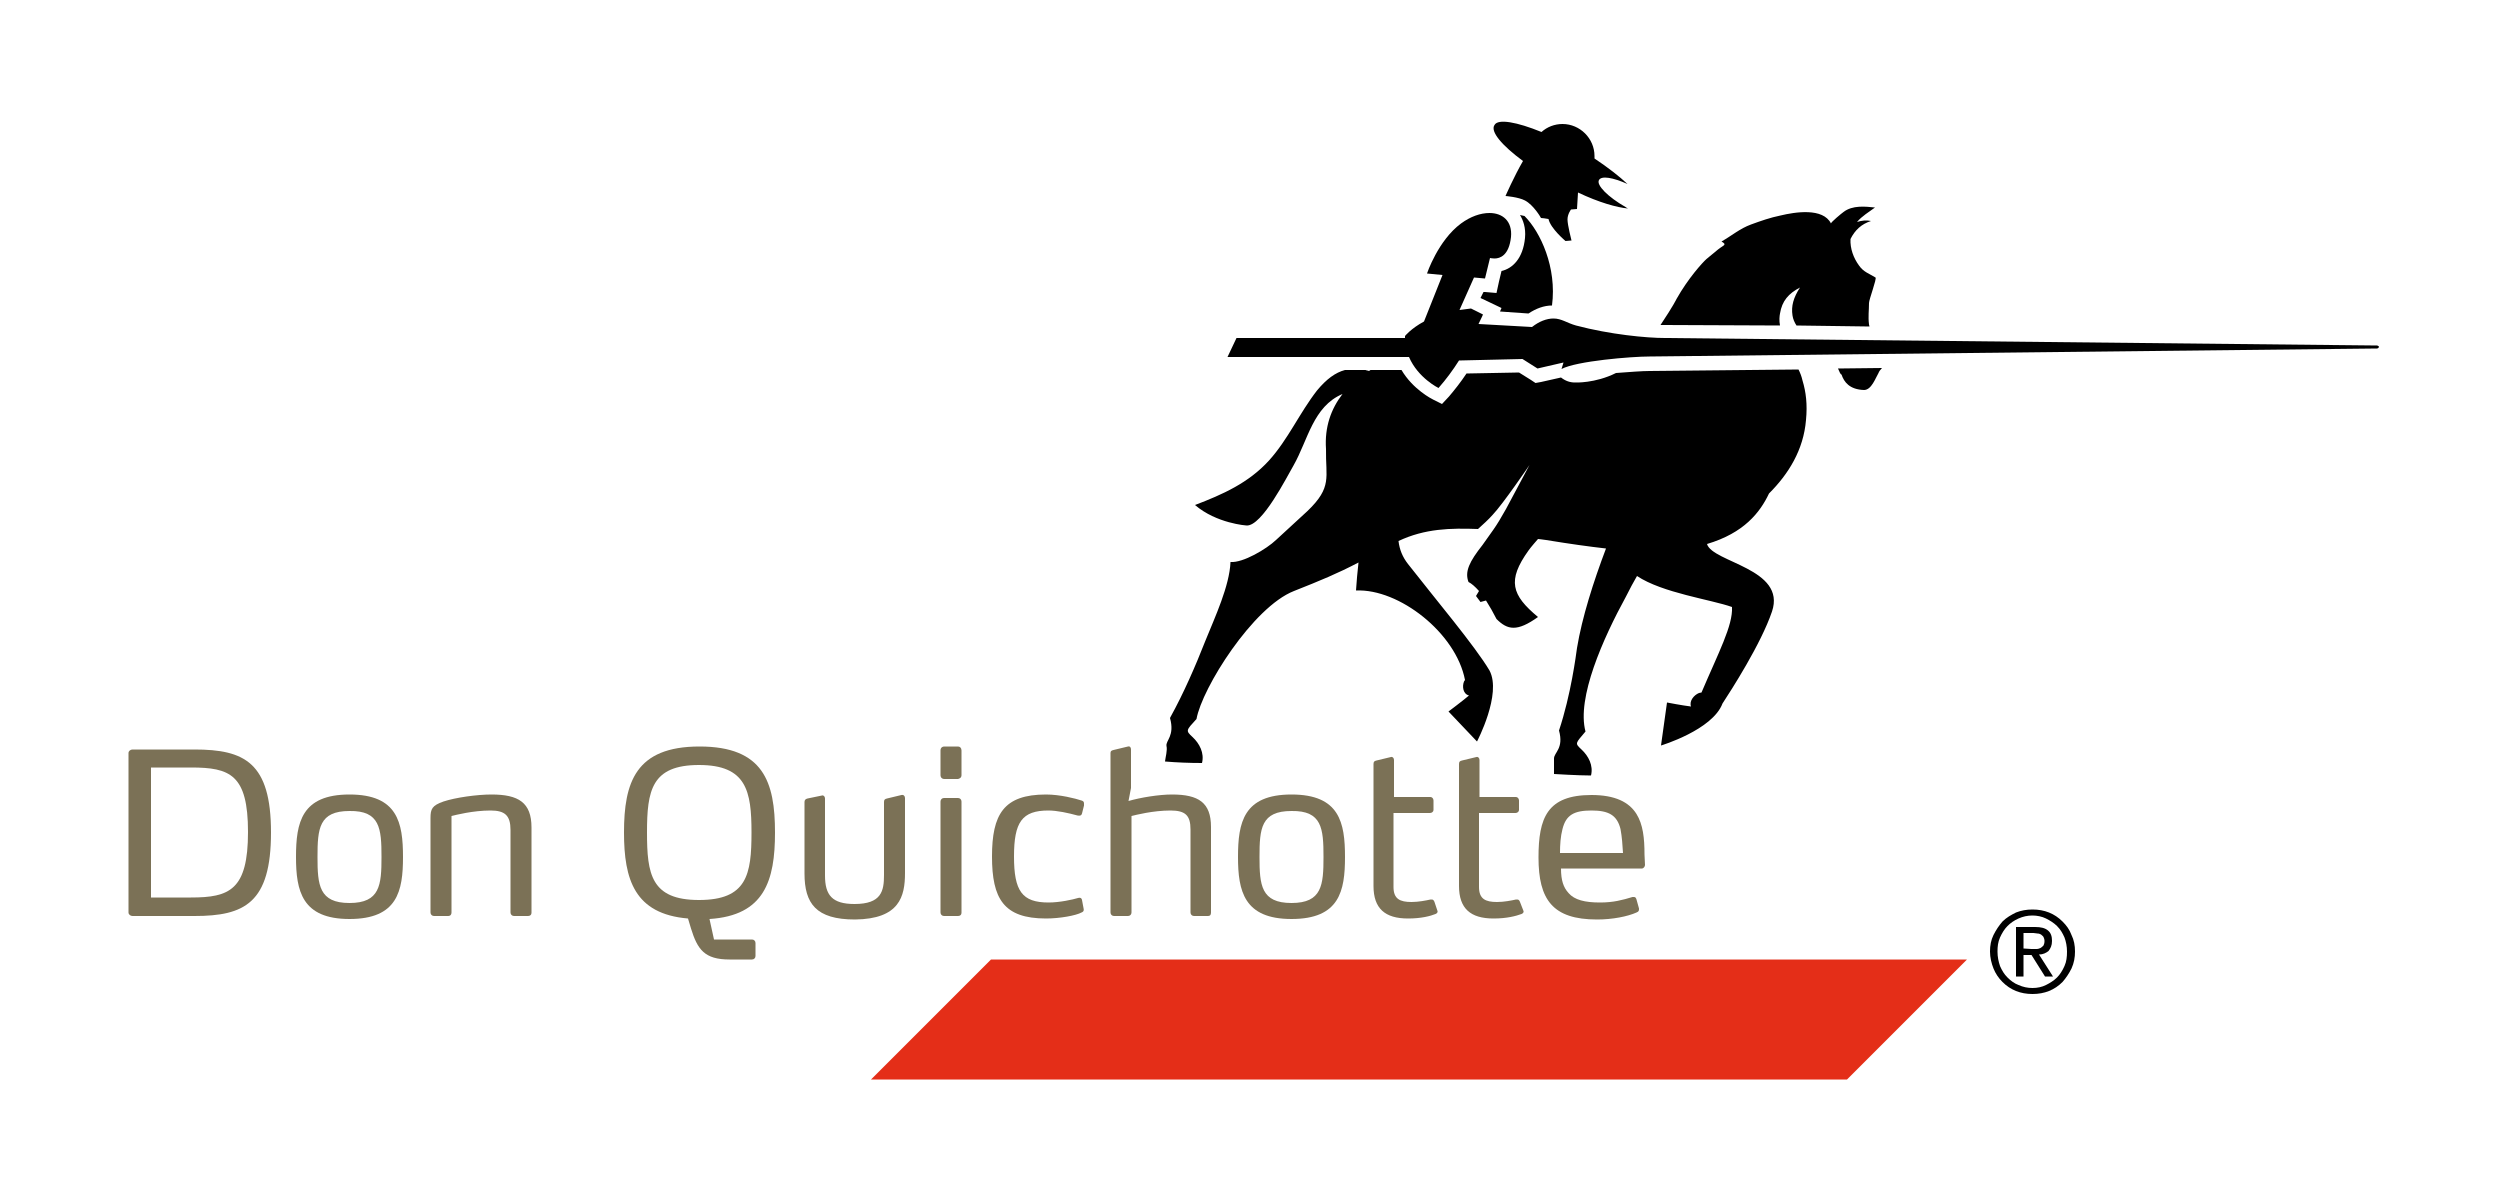 <?xml version="1.0" encoding="utf-8"?>
<!-- Generator: Adobe Illustrator 21.0.2, SVG Export Plug-In . SVG Version: 6.00 Build 0)  -->
<svg version="1.1" id="Calque_1" xmlns="http://www.w3.org/2000/svg" xmlns:xlink="http://www.w3.org/1999/xlink" x="0px" y="0px"
	 viewBox="0 0 500 240" style="enable-background:new 0 0 500 240;" xml:space="preserve">
<style type="text/css">
	.st0{fill:#E42E18;}
	.st1{fill:#7B7156;}
</style>
<path d="M367.6,73.7l8.8-0.1c-0.3,0.3-0.6,0.7-0.7,1c-0.6,1-1.4,3.4-2.9,3.4c-2.9-0.1-4-1.6-4.5-3.1
	C368.1,74.9,367.9,74.4,367.6,73.7"/>
<path d="M305.7,62.7c1.5-1,3.1-1.6,4.7-1.6c1-7.6-2.3-14.7-5.5-17.9c-0.3-0.1-0.6-0.1-0.9-0.2c0.6,1,1.2,2.5,1,4.6
	c-0.4,4.1-2.5,6.1-4.7,6.6l-0.5,2.1l-0.5,2.3l-2.3-0.2h-0.3l-0.6,1.2l1.9,0.9l2.3,1.1l-0.3,0.7L305.7,62.7z"/>
<path d="M475.4,69.1L333,67.6c-3.7,0-11-0.7-17.8-2.5c-1.8-0.5-2.9-1.4-4.5-1.4c-1.4,0-2.9,0.6-4.3,1.7l-10.7-0.6
	c0.6-1.2,0.9-1.9,0.9-1.9l-2.4-1.2c-0.8,0.1-1.6,0.2-2.3,0.3l2.9-6.5l2.2,0.2l1-4.1c0,0,0.4,0.1,0.9,0.1c1.1,0,2.9-0.6,3.3-4.3
	c0.3-3.2-1.7-4.8-4.3-4.8c-1.8,0-3.8,0.7-5.7,2.1c-4.6,3.4-6.8,10-6.8,10l3.1,0.3l-3.7,9.3c-2.6,1.4-3.8,2.9-3.8,2.9v0.4h-33.7
	l-1.8,3.8h36.3c1.8,4.2,5.9,6.2,5.9,6.2c1.5-1.7,2.9-3.6,4.1-5.5l12.7-0.3l3,1.9l5.2-1.2l-0.4,1.3c3-1.6,14-2.5,17.6-2.5l145.5-1.6
	c0.2,0,0.4-0.2,0.4-0.4C475.7,69.3,475.6,69.1,475.4,69.1z"/>
<path d="M356,65.1c-0.2-1-0.1-1.9,0-2.4c0.4-2.5,1.7-4,4-5.2c-1.3,2-1.8,3.7-1.5,5.6c0.1,0.7,0.4,1.4,0.8,2l14.6,0.2l-0.1-0.4
	c-0.2-1.6,0-2.8,0-4.3c0-0.7,1.6-4.9,1.3-5.1c-1.3-0.8-2.4-1.1-3.3-2.4c-1.1-1.5-1.8-3.4-1.7-5.3c0.9-1.8,2.2-3,4.1-3.6
	c-0.9-0.2-1.9-0.1-2.8,0.2c1-1.2,2.4-2,3.6-2.9c-1.9-0.2-4.5-0.5-6.3,0.9c-0.3,0.2-2.6,2.1-2.5,2.3c-1.6-3.2-7.2-2.3-10.1-1.6
	c-2,0.4-4,1.1-5.9,1.8c-2.2,0.8-3.8,2.2-5.9,3.4c1.2,0.7,0.4,0.7-0.7,1.6l-2.3,1.9c-0.8,0.7-3.7,3.9-6,8c0,0-0.6,1.3-3.2,5.2
	c0.3,0,0.6,0,0.9,0L356,65.1z"/>
<path d="M304.6,32.2c-1.8,3.1-3.5,7-3.5,7s2.6,0.2,3.9,0.9c1.7,0.9,3.1,3.3,3.2,3.5c0.2,0,1,0.1,1.5,0.2c0.4,1.9,3.4,4.4,3.4,4.4
	l1.2-0.1c0,0-0.8-3.1-0.8-4.2c0-1.1,0.7-2,0.7-2l1.2-0.1l0.2-3.3c4.2,2,7.8,3,10,3.2c-0.2-0.1-0.4-0.2-0.5-0.3
	c-3.5-2-5.9-4.4-5.3-5.4c0.5-0.9,2.8-0.5,5.7,0.8c-1.6-1.5-3.9-3.3-6.6-5.1c0-0.2,0-0.4,0-0.5c0-3.5-2.9-6.4-6.4-6.4
	c-1.6,0-3.1,0.6-4.2,1.6c-4.9-2-8.7-2.7-9.4-1.4C298,26.3,300.4,29.1,304.6,32.2z"/>
<path d="M359.7,73.9l-29.8,0.3c-1.5,0-4,0.2-6.7,0.4c-4.2,2.1-8.2,1.9-8.2,1.9c-1,0-1.9-0.3-2.8-1l-4,0.9l-1.1,0.2l-0.9-0.6
	l-2.4-1.5l-10.5,0.2c-1.2,1.8-2.4,3.3-3.5,4.6l-1.4,1.5l-1.8-0.9c-0.2-0.1-4-2-6.3-5.9h-6.2c-0.1,0.1-0.2,0.1-0.3,0.2
	c-0.2-0.1-0.5-0.1-0.7-0.2H269c-1.9,0.5-3.7,1.8-5.6,4.1c-3.5,4.5-5.8,9.8-9.6,14c-4.1,4.5-9.3,6.8-14.8,8.9
	c4.3,3.7,10.3,4.1,10.3,4.1c3.1,0.2,8.1-9.8,9.4-12c2.9-5.1,3.9-11.8,9.8-14.3c-2.3,3-3.6,6.6-3.3,11c-0.1,5.7,1.3,7.6-3.7,12.4
	l-6.3,5.8c-1.9,1.8-6.6,4.6-9.1,4.4c-0.2,4.8-3.1,11-5,15.7c-2,5.1-4.4,10.6-7,15.3l-0.1,0.2c1,3.6-0.9,4.5-0.7,5.6
	c0.2,0.9-0.2,2.2-0.3,3.1c2.4,0.2,4.9,0.3,7.4,0.3c0.5-2-0.5-3.9-1.9-5.2c-1.4-1.3-1.3-1.3,0.8-3.6c1.1-6.2,11.3-22.4,19.5-25.6
	c5.3-2.1,8.7-3.5,12.9-5.7c-0.2,1.9-0.4,3.8-0.5,5.6c8.6-0.4,20,8.5,21.8,17.9l-0.2,0.3c-0.4,1-0.2,2.5,1,2.8
	c-1.3,1.1-4.1,3.2-4.1,3.2l5.7,6c0,0,5-9.5,2.5-14.2c-2.9-4.9-11-14.5-16.3-21.3c-1.1-1.4-1.7-2.9-1.9-4.6
	c5.3-2.5,10.4-2.6,15.9-2.4c1-0.9,2.1-1.9,2.9-2.8c2.1-2.2,7.4-10,7.4-10s-2.5,4.7-4.7,8.8c-1,1.8-1.8,3.1-2.5,4.1s-1.5,2.1-2.2,3.1
	c-2.6,3.3-3.6,5.3-2.8,7.4c0.6,0.3,1.3,0.9,2.1,1.8l-0.6,1l0.9,1.2l1.1-0.3c0.7,1.1,1.5,2.5,2.1,3.7c2.2,2.2,4.1,2.6,8.3-0.4
	c-5.3-4.4-6.2-7.3-1.9-13.3c0.4-0.6,1.9-2.3,1.9-2.3s1,0.1,1.6,0.2c4.9,0.8,8.5,1.3,12,1.7c-2.5,6.6-4.8,13.8-5.8,19.9
	c-0.2,1.4-1.2,9.3-3.6,16.5c1,3.6-1,4.4-1,5.6c0,0.9,0,3.1,0,3.1s4.9,0.3,7.4,0.3c0.5-2-0.5-3.9-1.9-5.2c-1.4-1.3-1.2-1.2,0.8-3.6
	c-1.8-6.7,3.5-18.6,8.1-27c0.8-1.6,1.5-2.9,2.2-4.1c5.1,3.4,14.8,4.7,19,6.2c0.2,3.7-2.7,9.1-6.1,17.1l-0.5,0.1
	c-1,0.4-2,1.6-1.6,2.7c-1.7-0.2-4.8-0.8-4.8-0.8l-1.2,8.6c0,0,10.3-3.1,12.3-8.4c1.7-2.6,7.7-11.9,9.9-18.4
	c2.9-8.6-11.9-9.8-13-13.5c7.4-2.2,10.6-6.3,12.4-10.1c3.9-3.9,6.9-8.7,7.4-14.7c0.3-3.1,0-5.6-0.7-7.9
	C360.3,75.2,360,74.5,359.7,73.9z"/>
<polygon class="st0" points="198.2,191.9 174.2,215.9 369.4,215.9 393.4,191.9 "/>
<path d="M412.5,184.3c-0.8-0.8-1.7-1.4-2.7-1.8c-1-0.4-2.1-0.6-3.3-0.6c-1.2,0-2.3,0.2-3.3,0.6c-1,0.5-1.9,1-2.7,1.8
	c-0.7,0.8-1.3,1.7-1.8,2.7s-0.7,2.1-0.7,3.3c0,1.2,0.3,2.4,0.7,3.4c0.4,1,1,1.9,1.8,2.7c0.8,0.8,1.7,1.4,2.7,1.8
	c1,0.4,2.1,0.6,3.3,0.6s2.3-0.2,3.3-0.6c1-0.4,1.9-1,2.7-1.8c0.7-0.8,1.3-1.7,1.8-2.7c0.5-1.1,0.7-2.2,0.7-3.4s-0.2-2.3-0.7-3.3
	C413.9,185.9,413.3,185.1,412.5,184.3z M412.9,193.2c-0.4,0.9-0.9,1.7-1.5,2.3c-0.6,0.6-1.4,1.1-2.2,1.5c-0.8,0.4-1.7,0.6-2.7,0.6
	s-1.9-0.2-2.8-0.6c-0.8-0.3-1.5-0.8-2.2-1.5c-0.7-0.7-1.1-1.4-1.5-2.3c-0.3-0.9-0.5-1.8-0.5-2.9c0-1,0.1-1.9,0.5-2.8
	c0.4-0.9,0.9-1.7,1.5-2.3c0.6-0.6,1.3-1.1,2.2-1.5c0.9-0.4,1.8-0.6,2.8-0.6c0.9,0,1.9,0.2,2.7,0.6c0.8,0.4,1.6,0.9,2.2,1.5
	c0.7,0.7,1.1,1.4,1.5,2.3c0.3,0.8,0.5,1.8,0.5,2.8C413.4,191.4,413.3,192.3,412.9,193.2z"/>
<path d="M409.7,190.2c0.4-0.5,0.7-1.1,0.7-2c0-0.9-0.2-1.6-0.8-2.1c-0.6-0.5-1.4-0.7-2.6-0.7l-3.8,0v9.9h1.5V191h1.6l2.7,4.3h1.6
	l-2.8-4.4C408.6,190.9,409.2,190.6,409.7,190.2z M406.3,189.8l-1.6-0.1v-3.1h2c0.3,0,0.5,0.1,0.8,0.1s0.5,0.1,0.7,0.2
	c0.2,0.2,0.4,0.3,0.5,0.5c0.1,0.2,0.2,0.5,0.2,0.8c0,0.4-0.1,0.7-0.2,0.9c-0.2,0.2-0.4,0.4-0.6,0.5c-0.2,0.1-0.5,0.2-0.8,0.2
	S406.6,189.8,406.3,189.8z"/>
<path class="st1" d="M180.3,159l-2.9,0.7c-0.4,0.1-0.6,0.2-0.6,0.7V175c0,3.2-0.5,5.8-5.9,5.8c-4.5,0-5.9-1.8-5.9-5.7v-15.4
	c0-0.4-0.3-0.7-0.6-0.6l-2.9,0.6c-0.4,0.1-0.6,0.3-0.6,0.7v14.3c0,6,2.3,9.2,10.1,9.2c8.9-0.1,10-4.6,10-9.3v-15
	C181,159.2,180.7,158.9,180.3,159z"/>
<path class="st1" d="M155,166.5c0-10.1-2.3-17.2-15.1-17.2c-12.8,0-15.1,7.2-15.1,17.2c0,9.4,2.1,16.3,12.8,17.2l0.6,2
	c1.3,4.2,2.7,6.2,7.7,6.2h4.5c0.4,0,0.7-0.3,0.7-0.7v-2.6c0-0.4-0.3-0.7-0.7-0.7h-7.6l-0.9-4.1C152.9,183.1,155,176.1,155,166.5z
	 M139.8,180c-9.6,0-10.4-5.2-10.4-13.5c0-8.4,0.9-13.5,10.4-13.5s10.5,5.2,10.5,13.5C150.3,174.9,149.4,180,139.8,180z"/>
<path class="st1" d="M38.9,149.9H26.5c-0.4,0-0.8,0.3-0.8,0.7v31.9c0,0.4,0.4,0.7,0.8,0.7h12.4c10,0,15.3-2.6,15.3-16.7
	C54.2,152.5,48.9,149.9,38.9,149.9z M38.2,179.5h-8v-26h8c7.8,0,11.4,1.4,11.4,12.9C49.6,178,45.9,179.5,38.2,179.5z"/>
<path class="st1" d="M69.9,158.9c-9.6,0-10.7,5.6-10.7,12.5c0,6.8,1.2,12.4,10.7,12.4c9.6,0,10.7-5.6,10.7-12.4
	C80.6,164.5,79.5,158.9,69.9,158.9z M69.9,180.6c-6.1,0-6.4-3.6-6.4-9.2c0-5.7,0.3-9.2,6.4-9.2c6.1-0.1,6.4,3.5,6.4,9.2
	C76.3,177,76,180.6,69.9,180.6z"/>
<path class="st1" d="M98.3,158.9c-2.9,0-7.2,0.6-9.6,1.4c-2.3,0.8-2.6,1.5-2.6,3.3v18.9c0,0.4,0.3,0.7,0.7,0.7h2.8
	c0.5,0,0.7-0.3,0.7-0.7v-19.3c0.8-0.2,4.3-1.1,7.8-1.1c2.9,0,4,1,4,3.9v16.5c0,0.4,0.3,0.7,0.7,0.7h2.8c0.4,0,0.7-0.2,0.7-0.7v-17
	C106.3,160.5,103.7,158.9,98.3,158.9z"/>
<path class="st1" d="M304,180.4c-0.1-0.3-0.3-0.5-0.5-0.5c0,0-0.1,0-0.3,0c-0.9,0.2-2.4,0.5-3.8,0.5c-2.3,0-3.6-0.6-3.6-3v-14.8h7.3
	c0.4,0,0.7-0.3,0.7-0.6v-1.9c0-0.4-0.3-0.7-0.6-0.7h-7.3V152c0-0.4-0.3-0.7-0.6-0.6l-2.9,0.7c-0.4,0.1-0.6,0.2-0.6,0.7v24.4
	c0,4.5,2.3,6.5,6.9,6.5c2.7,0,4.5-0.5,5.6-0.9c0.3-0.1,0.5-0.4,0.4-0.6L304,180.4z"/>
<path class="st1" d="M286.9,180.4c-0.1-0.3-0.3-0.5-0.5-0.5c0,0-0.1,0-0.3,0c-0.9,0.2-2.4,0.5-3.8,0.5c-2.3,0-3.6-0.6-3.6-3v-14.8
	h7.3c0.4,0,0.7-0.3,0.7-0.6v-1.9c0-0.4-0.3-0.7-0.6-0.7h-7.3V152c0-0.4-0.3-0.7-0.6-0.6l-2.9,0.7c-0.4,0.1-0.6,0.2-0.6,0.7v24.4
	c0,4.5,2.3,6.5,6.9,6.5c2.7,0,4.5-0.5,5.5-0.9c0.3-0.1,0.5-0.4,0.4-0.6L286.9,180.4z"/>
<path class="st1" d="M258.3,158.9c-9.6,0-10.7,5.6-10.7,12.5c0,6.8,1.2,12.4,10.7,12.4c9.6,0,10.7-5.6,10.7-12.4
	C269,164.5,267.9,158.9,258.3,158.9z M258.3,180.6c-6.1,0-6.4-3.6-6.4-9.2c0-5.7,0.3-9.2,6.4-9.2c6.1-0.1,6.4,3.5,6.4,9.2
	C264.7,177,264.4,180.6,258.3,180.6z"/>
<path class="st1" d="M327.3,162.8c-1.5-2.4-4.3-3.8-9-3.8c-8.9,0-10.6,4.6-10.6,12.5c0,8.4,2.8,12.4,11.7,12.4
	c3.1,0,6.1-0.6,7.9-1.4c0.5-0.2,0.5-0.4,0.5-0.8l-0.5-1.8c-0.1-0.3-0.2-0.5-0.5-0.5c0,0-0.1,0-0.3,0c-2,0.6-3.8,1.1-6.5,1.1
	c-3,0-5.1-0.5-6.3-1.9c-1-1.1-1.5-2.5-1.5-4.9h16.2c0.3,0,0.6-0.4,0.6-0.7l-0.1-2.1C328.9,167.6,328.6,164.9,327.3,162.8z
	 M312,170.6c0-1.6,0.1-3.3,0.5-4.8c0.7-2.8,2.3-3.7,5.8-3.7c3.4,0,5.1,0.9,5.8,3.7c0.3,1.6,0.4,3.2,0.5,4.8H312z"/>
<path class="st1" d="M191.6,149.3h-2.7c-0.5,0-0.8,0.3-0.8,0.8v4.9c0,0.5,0.3,0.8,0.8,0.8h2.7c0.4-0.1,0.7-0.3,0.7-0.8v-4.9
	C192.3,149.6,192,149.3,191.6,149.3z"/>
<path class="st1" d="M191.6,159.6h-2.8c-0.4,0-0.7,0.3-0.7,0.7v22.2c0,0.4,0.3,0.7,0.7,0.7h2.8c0.4,0,0.7-0.2,0.7-0.7v-22.2
	C192.3,159.9,192,159.6,191.6,159.6z"/>
<path class="st1" d="M216.3,160.1c-1.2-0.4-4.3-1.2-7.1-1.2c-8.5,0-10.8,4-10.8,12.4c0,8.4,2.3,12.4,10.8,12.4c2.8,0,6-0.6,7.1-1.2
	c0.5-0.2,0.5-0.5,0.4-0.9l-0.3-1.6c-0.1-0.5-0.5-0.5-0.8-0.4c-1,0.3-3.6,0.9-5.9,0.9c-5.3,0-6.9-2.3-6.9-9.2s1.6-9.2,6.9-9.2
	c1.7,0,4,0.5,5.8,1c0.5,0.1,0.8,0,0.9-0.4l0.4-1.6c0-0.2,0-0.3,0-0.4C216.8,160.3,216.6,160.2,216.3,160.1z"/>
<path class="st1" d="M234.4,158.9c-2.6,0-6.3,0.6-8.7,1.3l0.5-2.6v-7.7c0-0.4-0.2-0.7-0.6-0.6l-2.9,0.7c-0.4,0.1-0.6,0.2-0.6,0.6
	v31.9c0,0.4,0.3,0.7,0.7,0.7h2.8c0.4,0,0.7-0.3,0.7-0.7v-19.3c0.8-0.2,4.3-1.1,7.8-1.1c3,0,4,1,4,3.8v16.6c0,0.4,0.3,0.7,0.7,0.7
	h2.8c0.4,0,0.6-0.2,0.6-0.7v-17.1C242.2,160.5,239.7,158.9,234.4,158.9z"/>
</svg>
